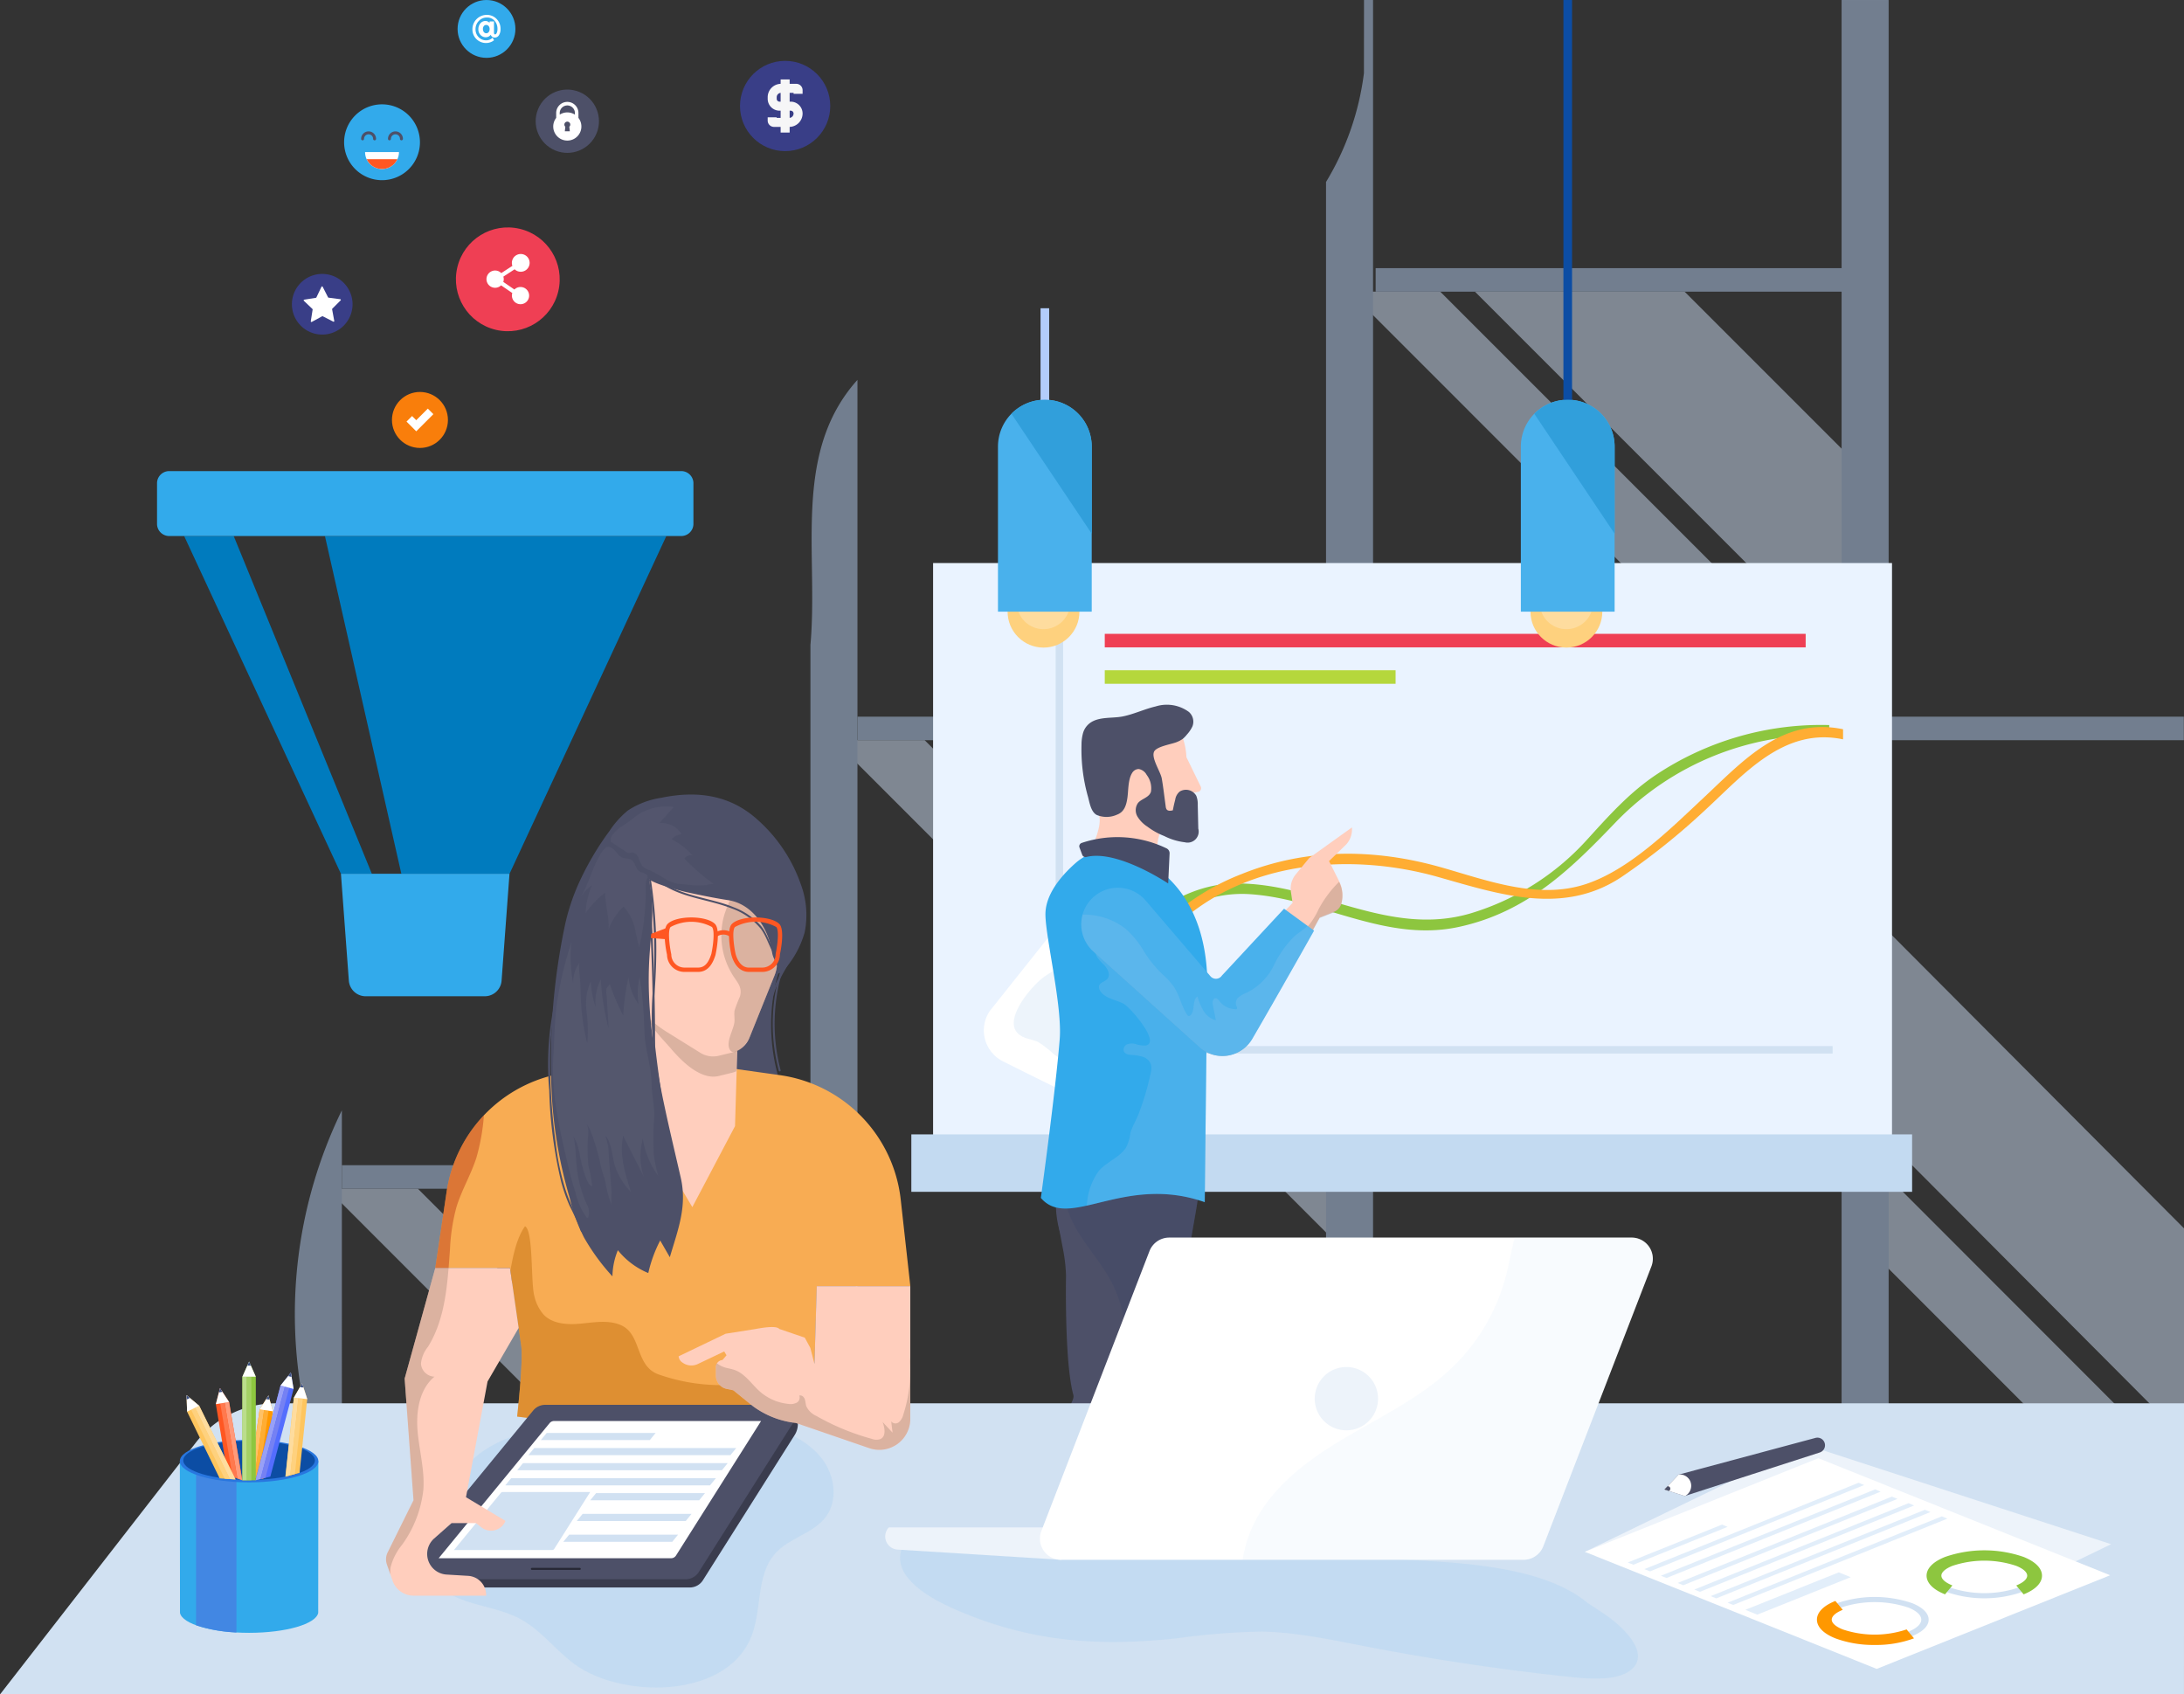 <svg xmlns="http://www.w3.org/2000/svg" width="322.945" height="250.531" viewBox="0 0 322.945 250.531">
  <rect x="0" y="0" width="322.945" height="250.531" fill="#333333" stroke="none"/>
  <g id="Group_13098" data-name="Group 13098" transform="translate(-90.797 -128.446)">
    <g id="Group_12947" data-name="Group 12947" transform="translate(-84 -84.558)">
      <g id="Group_12946" data-name="Group 12946" transform="translate(174.797 213.005)">
        <g id="Group_12854" data-name="Group 12854" transform="translate(0 0)">
          <g id="Group_12565" data-name="Group 12565">
            <g id="Group_12554" data-name="Group 12554" transform="translate(43.598)" opacity="0.5">
              <path id="Path_14676" data-name="Path 14676" d="M15466.235,10585.589v9.736l-73.624-73.644h13.411l60.213,60.212Zm-24.079-63.907h-31l55.082,55.082v-31Z" transform="translate(-15236.655 -10478.558)" fill="#cbdcf2"/>
              <path id="Path_14677" data-name="Path 14677" d="M15196.961,10819.826v9.735l-73.625-73.643h13.413l60.212,60.213Zm-24.079-63.907h-31l55.082,55.082v-31Z" transform="translate(-15043.62 -10646.475)" fill="#cbdcf2"/>
              <g id="Group_4385" data-name="Group 4385" transform="translate(232.732 134.844)">
                <path id="Path_14678" data-name="Path 14678" d="M15710.394,11020.607l-46.615-46.655v13.479l46.615,46.625Z" transform="translate(-15663.778 -10937.62)" fill="#cbdcf2"/>
                <path id="Path_14679" data-name="Path 14679" d="M15663.778,10845.631v31.016l46.615,46.772v-31.008Z" transform="translate(-15663.778 -10845.631)" fill="#cbdcf2"/>
              </g>
              <path id="Path_14680" data-name="Path 14680" d="M14932.3,11054.065v9.735l-73.625-73.643h13.412l60.213,60.212Zm-24.079-63.907h-31l55.083,55.082v-31Z" transform="translate(-14853.896 -10814.395)" fill="#cbdcf2"/>
              <rect id="Rectangle_2470" data-name="Rectangle 2470" width="3.476" height="69.287" transform="translate(6.953 175.764) rotate(-90)" fill="#b2caec"/>
              <rect id="Rectangle_2471" data-name="Rectangle 2471" width="3.476" height="69.287" transform="translate(83.192 109.444) rotate(-90)" fill="#b2caec"/>
              <rect id="Rectangle_2472" data-name="Rectangle 2472" width="3.476" height="69.287" transform="translate(83.192 242.084) rotate(-90)" fill="#b2caec"/>
              <rect id="Rectangle_2473" data-name="Rectangle 2473" width="3.476" height="69.287" transform="translate(159.817 43.124) rotate(-90)" fill="#b2caec"/>
              <rect id="Rectangle_2474" data-name="Rectangle 2474" width="3.476" height="69.287" transform="translate(159.817 175.764) rotate(-90)" fill="#b2caec"/>
              <rect id="Rectangle_2475" data-name="Rectangle 2475" width="3.476" height="44.04" transform="translate(235.278 109.444) rotate(-90)" fill="#b2caec"/>
              <rect id="Rectangle_2476" data-name="Rectangle 2476" width="3.476" height="44.04" transform="translate(235.278 242.084) rotate(-90)" fill="#b2caec"/>
              <path id="Path_14681" data-name="Path 14681" d="M14848.735,10949.231c-.067.137-.134.272-.2.409a68.808,68.808,0,0,0-5.471,42.923,88.491,88.491,0,0,0,5.67,17.621Z" transform="translate(-14841.783 -10785.055)" fill="#b2caec"/>
              <path id="Path_14682" data-name="Path 14682" d="M15115.335,10571.369c-6.223,10.353-3.193,23.5-4.276,35.587V10762h6.952v-194.245A23.347,23.347,0,0,0,15115.335,10571.369Z" transform="translate(-15034.819 -10511.585)" fill="#b2caec"/>
              <path id="Path_14683" data-name="Path 14683" d="M15385.938,10380.186a40.858,40.858,0,0,1-5.606,16.092v223.506h6.952v-250.415h-1.336Z" transform="translate(-15227.852 -10369.368)" fill="#b2caec"/>
              <rect id="Rectangle_2477" data-name="Rectangle 2477" width="6.953" height="250.415" transform="translate(228.718 0)" fill="#b2caec"/>
            </g>
            <g id="Group_12555" data-name="Group 12555" transform="translate(134.758 83.25)">
              <rect id="Rectangle_2478" data-name="Rectangle 2478" width="141.794" height="87.491" transform="translate(3.217 0)" fill="#eaf3ff"/>
              <rect id="Rectangle_2479" data-name="Rectangle 2479" width="147.983" height="8.492" transform="translate(0 84.48)" fill="#c3daf1"/>
              <g id="Group_4387" data-name="Group 4387" transform="translate(11.999 71.424)">
                <rect id="Rectangle_2480" data-name="Rectangle 2480" width="124.23" height="1.102" fill="#d1e1f2"/>
              </g>
              <rect id="Rectangle_2481" data-name="Rectangle 2481" width="103.641" height="1.999" transform="translate(28.601 10.469)" fill="#ef3f54"/>
              <rect id="Rectangle_2482" data-name="Rectangle 2482" width="43.004" height="1.999" transform="translate(28.601 15.854)" fill="#b5d73c"/>
              <g id="Group_4388" data-name="Group 4388" transform="translate(21.508 23.946)">
                <path id="Path_14684" data-name="Path 14684" d="M15240.272,10785.444c10.345-3.091,16.667-13.274,28.171-12.438,10.531.766,19.932,7.174,30.735,4.83,10.081-2.187,16.492-8.477,23.309-15.6a42.148,42.148,0,0,1,31.457-12.748v-1.5a44.09,44.09,0,0,0-25.791,7.478c-3.982,2.717-6.99,6.147-10.212,9.681a37.911,37.911,0,0,1-17.033,10.688c-12.175,3.578-22.627-4.475-34.605-4.423-10.824.046-16.569,9.644-26.428,12.588,0,0-.529,1.722.4,1.445Z" transform="translate(-15239.725 -10747.979)" fill="#8dc63f"/>
              </g>
              <g id="Group_4389" data-name="Group 4389" transform="translate(21.61 24.245)">
                <path id="Path_14685" data-name="Path 14685" d="M15240.084,10789.985c8.664,1.991,12.3-6.683,17.637-11.65,10.279-9.576,25.787-10.775,38.7-7.11,9.082,2.577,18.425,5.688,27,.03a101.516,101.516,0,0,0,12.347-9.859c5.736-5.25,11.632-12.395,20.48-10.537v-1.493c-8.952-1.879-14.733,4.615-20.708,10.211-4.893,4.58-10.944,10.618-17.421,12.712-7.066,2.284-14.521-.584-21.3-2.508-9.813-2.784-19.909-2.871-29.473.982a35.184,35.184,0,0,0-10.009,5.924c-5,4.344-8.761,13.716-16.86,11.854l-.4,1.444Z" transform="translate(-15240.084 -10749.034)" fill="#ffad33"/>
              </g>
              <g id="Group_4390" data-name="Group 4390" transform="translate(21.344 8.47)">
                <rect id="Rectangle_2483" data-name="Rectangle 2483" width="1.102" height="69.847" fill="#d1e1f2"/>
              </g>
            </g>
            <g id="Group_12556" data-name="Group 12556" transform="translate(145.482 104.233)">
              <path id="Path_14686" data-name="Path 14686" d="M15220.978,10865.174s-9.3-4.5-16.543-8.139a5.122,5.122,0,0,1-1.921-7.437l13.376-16.808a5.415,5.415,0,0,1,7.541-.918h0a5.415,5.415,0,0,1,.461,8.181l-10.582,10.24a1.066,1.066,0,0,0,.2,1.686l10.427,8.564Z" transform="translate(-15201.635 -10804.352)" fill="#fff"/>
              <path id="Path_14687" data-name="Path 14687" d="M15229.471,10848.676c-.394.421-.775.852-1.181,1.229-1.9,1.772-4.524,2.545-6.625,4.076-1.832,1.337-6.843,7.115-2.993,8.845.707.317,1.5.407,2.2.744a14.355,14.355,0,0,1,2.274,1.771c1.056.8,2.353,1.271,3.326,2.174a22.491,22.491,0,0,1,1.68,2.024,8.493,8.493,0,0,0,5.48,2.729l1.5-2.352-10.427-8.565a1.066,1.066,0,0,1-.2-1.685l10.583-10.241a5.4,5.4,0,0,0,1.364-5.6,24.254,24.254,0,0,0-2.556,1.994,4.109,4.109,0,0,1-2,1.081A6,6,0,0,0,15229.471,10848.676Z" transform="translate(-15212.832 -10813.723)" fill="#a5cbef" opacity="0.2"/>
              <path id="Path_14688" data-name="Path 14688" d="M15223.649,11185.066s-2.006,3.108,1.243,6.911l-1.14,5.095-9.6-2.147s3.288-6.618,3.366-11.23Z" transform="translate(-15210.608 -11057.368)" fill="#ff9800"/>
              <path id="Path_14689" data-name="Path 14689" d="M15222.216,11205.587s2,4.479,4.623,5.871c0,0,1.034.572,2.3,1.2.889.441,1.891.052,2.731.369a1.547,1.547,0,0,1,.968,1.784l-.121.546-4.094-.058-17.388-3.889,2.323-7.118.766.234S15219.722,11213.457,15222.216,11205.587Z" transform="translate(-15208.519 -11072.137)" fill="#4d5068"/>
              <path id="Path_14690" data-name="Path 14690" d="M15229.569,11232.233l-2.79.234-17.4-3.892a1.406,1.406,0,0,1-1.066-1.68h0a.679.679,0,0,1,.834-.509l18.373,4.793,2.073-.137c.43-.091.771.009,1.09-.243l.3-.123-.17.766A1.044,1.044,0,0,1,15229.569,11232.233Z" transform="translate(-15206.399 -11087.957)" fill="#fff"/>
              <path id="Path_14691" data-name="Path 14691" d="M15245.856,10979.979l-5.825,33.468-9.207,24.565-6.7-1.5a106.494,106.494,0,0,0,3.625-14.885c1.239-7.368,3.537-9.213,3.242-10.271-1.335-4.8-1.087-17.629-1.087-17.629a23.871,23.871,0,0,0-.4-3.679l-.621-3.27-1.417-9.594Z" transform="translate(-15217.755 -10909.329)" fill="#4d5068"/>
              <path id="Path_14692" data-name="Path 14692" d="M15255.5,11195.073s-1.281,3.471,2.721,6.474v5.221h-9.838s1.979-7.463.93-11.694Z" transform="translate(-15235.144 -11065.524)" fill="#ff9800"/>
              <path id="Path_14693" data-name="Path 14693" d="M15256.3,11214.4s2.933,3.934,5.793,4.72a49.988,49.988,0,0,0,5.444,1.274,1.548,1.548,0,0,1,1.334,1.529v.559h-22.014l.714-7.454.8.063S15255.588,11222.625,15256.3,11214.4Z" transform="translate(-15234.056 -11079.38)" fill="#4d5068"/>
              <path id="Path_14694" data-name="Path 14694" d="M15265.926,11242.087h-20.688a1.408,1.408,0,0,1-1.407-1.407h0a.68.68,0,0,1,.7-.679l21.138.743a1.121,1.121,0,0,0,1.029-.3l.268-.187v.785A1.044,1.044,0,0,1,15265.926,11242.087Z" transform="translate(-15231.883 -11097.732)" fill="#fff"/>
              <path id="Path_14695" data-name="Path 14695" d="M15240.564,10977.188a14.425,14.425,0,0,0,.765,13.384,15.217,15.217,0,0,1,1.984,6.513c.419,5.2.175,10.789,1.4,18.584a39.177,39.177,0,0,0-1.076,8.821c.313,5.8-.212,8.773-1.37,16.356h7.152l5.449-25.521a7.327,7.327,0,0,0,.214-1.048c.366-2.82,3.077-19.779,4.712-29.078.644-3.665.515-3.252.368-4.863Z" transform="translate(-15228.617 -10909.329)" fill="#4d5068"/>
              <path id="Path_14696" data-name="Path 14696" d="M15258.112,11014.6c.366-2.82,3.077-19.779,4.712-29.078.644-3.664.515-3.251.369-4.863l-18.811-3.021a7.364,7.364,0,0,0-.464,1.014c-1.045,2.913.014,6.184,1.612,8.835s3.73,4.974,5.122,7.739c2.317,4.605,2.375,9.978,2.383,15.134.01,5.66.011,11.391-1.365,16.881a49.332,49.332,0,0,0-1.777,7.57,19.055,19.055,0,0,0,.642,6.358h1.915l5.448-25.521A7.249,7.249,0,0,0,15258.112,11014.6Z" transform="translate(-15231.647 -10909.648)" fill="#2d3d64" opacity="0.2"/>
              <path id="Path_14697" data-name="Path 14697" d="M15270.542,10788.946s-3.65,2.406-2.183,8.739c.6,2.574-9.814-3.912-9.814-3.912s1.427-2.93.906-4.454l7.826-2.239Z" transform="translate(-15242.432 -10773.047)" fill="#ffcebd"/>
              <path id="Path_14698" data-name="Path 14698" d="M15265.716,10741.894s2.117.549,2.519,1.442l.633,1.406a9.8,9.8,0,0,1,.853,3.605v.023l2.1,4.309a.563.563,0,0,1-.343.82l-.989.166.309,4.4a1.811,1.811,0,0,1-2.776,1.7l-3.95-1.984-7.282-.855s.2-3.736-1.407-5.126C15255.38,10751.8,15251.231,10741.681,15265.716,10741.894Z" transform="translate(-15239.769 -10740.651)" fill="#ffcebd"/>
              <path id="Path_14699" data-name="Path 14699" d="M15252.828,10741.659a2.88,2.88,0,0,1,.432-.877c1.246-1.683,3.622-1.212,5.4-1.562,1.681-.329,3.247-1.1,4.916-1.488a5.512,5.512,0,0,1,4.88.8,1.9,1.9,0,0,1,.542,2.159,4.793,4.793,0,0,1-.818,1.208,4,4,0,0,1-.614.632,3.942,3.942,0,0,1-.829.452c-.745.334-3.05.647-3.411,1.447-.433.962.969,2.959,1.143,3.963.237,1.372.39,2.767.584,4.145a.871.871,0,0,0,.144.434c.2.251.593.2.906.123q.151-.8.358-1.594a1.893,1.893,0,0,1,.663-1.181,1.749,1.749,0,0,1,2.449.636,3.3,3.3,0,0,1,.214,1.321l.079,3.518a1.637,1.637,0,0,1-1.993,2.025,9.063,9.063,0,0,1-3.05-.928,10.312,10.312,0,0,1-2.475-1.38,4.626,4.626,0,0,1-1.479-1.5,1.853,1.853,0,0,1,.087-2.006c.534-.64,1.623-.783,1.91-1.649a3.239,3.239,0,0,0-.631-2.5,1.657,1.657,0,0,0-1.165-.868,1.147,1.147,0,0,0-.969.558c-.632.977-.557,2.566-.712,3.678s-.466,2.117-1.541,2.512a3.743,3.743,0,0,1-3.035.027c-.845-.5-1.02-1.823-1.271-2.726a25.654,25.654,0,0,1-.943-7.641A6.526,6.526,0,0,1,15252.828,10741.659Z" transform="translate(-15238.16 -10737.515)" fill="#4d5068"/>
              <path id="Path_14700" data-name="Path 14700" d="M15255.638,10865.291l.366-33.279h0c-.45-11.814-6.848-16.451-11.434-18.26a7.8,7.8,0,0,0-8.036,1.4c-2.15,1.9-4.515,4.687-4.453,7.7.071,3.577,2.5,13.459,2.11,18.341-.611,7.682-2.789,23.47-2.789,23.47C15235.562,10869.551,15243.656,10861.09,15255.638,10865.291Z" transform="translate(-15222.975 -10791.772)" fill="#32aaeb"/>
              <path id="Path_14701" data-name="Path 14701" d="M15257.158,10895.4a9.269,9.269,0,0,0-1.779,4.826c-.02.115-.037.233-.055.351,4.392-.968,10.214-3.057,17.462-.516q.034-3.107.068-6.213.069-6.19.136-12.381.035-3.117.068-6.237c.021-1.911.274-4.054-.32-5.9a6.417,6.417,0,0,0-.95-1.779,13.181,13.181,0,0,0-2.717-2.177,9.224,9.224,0,0,0-3.8-1.956,54.068,54.068,0,0,0-5.732-1.58,3.985,3.985,0,0,0-1.7-.07,1.508,1.508,0,0,0-1.177,1.109c-.138.8.584,1.463,1.164,2.038s1.085,1.528.55,2.146c-.359.412-1.088.5-1.224,1.035a.924.924,0,0,0,.145.679c.681,1.161,2.253,1.323,3.452,1.933,1.014.515,5.7,5.94,3.214,6.2a4.04,4.04,0,0,1-1.334-.2,2.036,2.036,0,0,0-1.331.023.843.843,0,0,0-.448,1.115,1.2,1.2,0,0,0,.944.432,8.552,8.552,0,0,1,1.753.267,1.906,1.906,0,0,1,1.278,1.137,2.628,2.628,0,0,1-.041,1.335,39.633,39.633,0,0,1-1.777,5.992c-.362.939-.957,1.891-1.223,2.855a6.207,6.207,0,0,1-.633,2.119C15260.184,10893.462,15258.327,10894.087,15257.158,10895.4Z" transform="translate(-15240.122 -10826.546)" fill="#a5cbef" opacity="0.2"/>
              <path id="Path_14702" data-name="Path 14702" d="M15263.928,10812.885l9.291,10.856a1.032,1.032,0,0,0,1.643-.095l10.449-11.017-.245-1.629a3.3,3.3,0,0,1,.712-2.58l2-2.431,6.318-4.519v.331a3.226,3.226,0,0,1-.979,2.313l-2.412,2.338,1.509,3.017a4.522,4.522,0,0,1,.284,3.326h0a1.791,1.791,0,0,1-1.062,1.15l-2.118.829s-6.142,11.166-10.1,17.961a4.97,4.97,0,0,1-7.316,1.419l-15.484-13.953a5.252,5.252,0,0,1-.441-7.356h0A5.253,5.253,0,0,1,15263.928,10812.885Z" transform="translate(-15239.662 -10783.364)" fill="#ffcebd"/>
              <path id="Path_14703" data-name="Path 14703" d="M15251.8,10807.41a16.706,16.706,0,0,1,12.563.8.8.8,0,0,1,.447.757l-.208,4.435s-7.541-5.084-12.11-3.915a.515.515,0,0,1-.6-.325l-.4-1.071A.521.521,0,0,1,15251.8,10807.41Z" transform="translate(-15237.347 -10787.003)" fill="#474c67"/>
              <path id="Path_14704" data-name="Path 14704" d="M15291.431,10834.391a1.79,1.79,0,0,0,1.061-1.149,4.511,4.511,0,0,0-.283-3.326l-.02-.039a16.792,16.792,0,0,0-3.015,4.026,11.176,11.176,0,0,1-1.45,2.379,21.578,21.578,0,0,1-2.1,1.7c-2.447,2.071-3.2,5.6-5.488,7.838-1.89,1.847-4.847,2.889-5.589,5.426-3.5-2.4-7.073-4.868-9.52-8.331-1.433-2.027-2.479-4.392-4.389-5.978a9.654,9.654,0,0,0-5.6-2.077,5.25,5.25,0,0,0,1.381,5.791l15.485,13.952a4.969,4.969,0,0,0,7.316-1.418c3.955-6.8,10.1-17.961,10.1-17.961Z" transform="translate(-15239.662 -10803.726)" fill="#a58877" opacity="0.4"/>
              <path id="Path_14705" data-name="Path 14705" d="M15286.917,10839.315s-5.06,9.012-9.137,16.014a5.12,5.12,0,0,1-7.54,1.462l-15.958-14.378a5.414,5.414,0,0,1-.455-7.582h0a5.414,5.414,0,0,1,8.193.04l9.574,11.188a1.067,1.067,0,0,0,1.7-.1l9.187-9.883Z" transform="translate(-15238.092 -10805.948)" fill="#49b1ec"/>
              <path id="Path_14706" data-name="Path 14706" d="M15285.97,10848.7c-.581.559-1.283.981-1.9,1.5a15.424,15.424,0,0,0-3.171,4.529,8.755,8.755,0,0,1-3.948,3.864,4.577,4.577,0,0,0-1.147.639,1.139,1.139,0,0,0-.4,1.174c.075.211.227.468.066.623a3.142,3.142,0,0,1-2.531-1.2c-.152-.2-.322-.433-.569-.431-.42,0-.482.607-.4,1.02q.223,1.118.448,2.234a2.971,2.971,0,0,1-1.82-1.364,8.827,8.827,0,0,1-.9-2.147c-.839.563-.3,2.05-1.019,2.764a.353.353,0,0,1-.312.126.407.407,0,0,1-.219-.2c-.834-1.28-1.107-2.864-1.955-4.135a10.8,10.8,0,0,0-1.563-1.73,16.772,16.772,0,0,1-2.817-3.44,13.818,13.818,0,0,0-2.727-3.376,10.056,10.056,0,0,0-6.38-2.113,5.411,5.411,0,0,0,1.592,5.452l15.958,14.379a5.123,5.123,0,0,0,7.541-1.462c4.076-7,9.136-16.015,9.136-16.015Z" transform="translate(-15238.106 -10816.036)" fill="#a5cbef" opacity="0.2"/>
            </g>
            <path id="Path_44519" data-name="Path 44519" d="M15010.74,11145.271H14687.8l28.96-37.238a15.018,15.018,0,0,1,11.852-5.8h282.133Z" transform="translate(-14687.796 -10894.739)" fill="#d1e1f2"/>
            <path id="Path_44520" data-name="Path 44520" d="M14916.811,11117.708c11.727-8.546,29.337,2.179,42.437-4.064l.346.165c2.909.958,5.8,2.374,7.666,4.806s2.4,6.073.589,8.541c-1.832,2.491-5.375,3.117-7.461,5.4-3.032,3.32-1.909,8.679-3.767,12.774-4.028,8.883-19.192,8.637-25.972,3.646-2.769-2.038-4.881-4.942-7.889-6.607-2.51-1.389-5.431-1.794-8.15-2.714s-5.473-2.627-6.3-5.375C14906.771,11129.177,14912.907,11120.554,14916.811,11117.708Z" transform="translate(-14845.702 -10902.916)" fill="#b7d5f2" opacity="0.51"/>
            <g id="Group_12558" data-name="Group 12558" transform="translate(57.083 117.479)">
              <path id="Path_14736" data-name="Path 14736" d="M15066.639,10861.211c.509-2.476,1.45-5.02,3.44-6.578l-2.238-2.085c-2.416-1.45-5.718-.309-7.566,1.819s-2.585,4.977-3.221,7.723a18.17,18.17,0,0,0-.624,4.317,13.52,13.52,0,0,0,1.355,5.31c2.357,5.206,7.046,9.693,12.727,10.318A28.422,28.422,0,0,1,15066.639,10861.211Z" transform="translate(-15009.142 -10832.759)" fill="#4d5068"/>
              <path id="Path_14737" data-name="Path 14737" d="M14970.938,10979.526c-14.336-1.72-29.375.717-43.7-1.206.218-2.06.892-8.456.593-10.52l-1.655-11.445h-11.045l1.673-11.258a20.913,20.913,0,0,1,18.156-17.687l6.229-.76,17.159.107,7.705,1.076a20.914,20.914,0,0,1,17.9,18.4l1.422,12.8h-13.833Z" transform="translate(-14907.848 -10886.347)" fill="#f8ac53"/>
              <path id="Path_14738" data-name="Path 14738" d="M15024.4,10898.741l.478,17.489,6.592,11.114,6.314-11.975.329-11.147-7.165-4.443Z" transform="translate(-14986.18 -10866.339)" fill="#ffcebd"/>
              <path id="Path_14739" data-name="Path 14739" d="M15037.929,10899.087l-.133,4.5a3.5,3.5,0,0,1-.545.2s-1.98.483-2.042.5c-2.693.655-5.508-2.2-7.087-4.049-1.5-1.754-4.11-4.135-3.974-6.616a65.638,65.638,0,0,1,6.615,1.018Z" transform="translate(-14985.997 -10862.671)" fill="#a58877" opacity="0.4"/>
              <path id="Path_14740" data-name="Path 14740" d="M15016.338,10813.4l11.867,6.147,1.833,9.286a5.427,5.427,0,0,1-.289,3.075l-3.718,9.238a3.576,3.576,0,0,1-2.473,2.142l-2.044.5a3.572,3.572,0,0,1-2.734-.437l-4.978-3.095a16.236,16.236,0,0,1-6.343-7.368l-2.417-5.615v-9.437Z" transform="translate(-14972.304 -10805.163)" fill="#ffcebd"/>
              <path id="Path_14741" data-name="Path 14741" d="M15070.817,10832.111c-1.194-.62-2.652-1.877-3.9-.711a4.907,4.907,0,0,0-1.025,1.675,22.4,22.4,0,0,0-.943,2.39,10.974,10.974,0,0,0,1.073,8.691c.649,1.188,1.651,1.907,1.232,3.416a21.234,21.234,0,0,0-.8,2.083c-.092.552.028,1.118-.019,1.677-.095,1.128-1.351,3.036-.666,4.137.743,1.19,2.56-.964,2.879-1.758l3.716-9.239a5.41,5.41,0,0,0,.29-3.075Z" transform="translate(-15014.916 -10817.722)" fill="#a58877" opacity="0.4"/>
              <path id="Path_14742" data-name="Path 14742" d="M14979.666,10797.188a42.536,42.536,0,0,1,4.43-7.489,13.634,13.634,0,0,1,2.711-3.029,12.145,12.145,0,0,1,4.871-1.876c5.313-1.108,10.228-.494,14.359,3.261a22.789,22.789,0,0,1,6.346,9.479,12.969,12.969,0,0,1,.58,7.15,14.2,14.2,0,0,1-2.914,5.4c-.319.367-.749.751-1.226.653.432-1.436-.461-1.723-.684-3.139-.561-3.559-2.841-7.119-6.492-7.683-2.095-.323-4.169-.75-6.23-1.2-.812-.177-5.389-1.354-5.617-2.111,1.139,3.763.456,7.794.21,11.717-.456,7.3.656,14.584,2.156,21.711.767,3.643,1.639,7.262,2.471,10.891.98,4.277-.405,7.708-1.611,11.787q-.713-1.236-1.425-2.474a20,20,0,0,0-1.76,4.815,11.277,11.277,0,0,1-4.5-3.376,10.616,10.616,0,0,0-.8,3.869,31.661,31.661,0,0,1-4.192-5.73,25.82,25.82,0,0,1-2.118-5.835,67.26,67.26,0,0,1-2.606-14.323,97.166,97.166,0,0,1,1.773-25.463A31.16,31.16,0,0,1,14979.666,10797.188Z" transform="translate(-14951.063 -10784.298)" fill="#4d5068"/>
              <path id="Path_14743" data-name="Path 14743" d="M14996.764,11038.828c-13.575-1.646-27.853.889-41.419-.933.217-2.06.892-8.455.593-10.519l-1.6-11.06c.408-2.167.886-4.733,2.167-6.561,1.261.646.836,8.4,1.381,10.325a6.39,6.39,0,0,0,1.343,2.717c1.354,1.43,3.575,1.546,5.535,1.359s4.021-.567,5.841.187c3.273,1.354,2.078,6.224,5.836,7.386a27.8,27.8,0,0,0,11.843,1.38,20.226,20.226,0,0,1,4.895-.36,4.494,4.494,0,0,1,3.828,2.669,4.41,4.41,0,0,1,.114,2.075A7.035,7.035,0,0,1,14996.764,11038.828Z" transform="translate(-14935.956 -10945.922)" fill="#c47212" opacity="0.5"/>
              <g id="Group_4399" data-name="Group 4399" transform="translate(2.625 90.236)">
                <path id="Path_14744" data-name="Path 14744" d="M14899.99,11133.089h40.982a2.3,2.3,0,0,0,1.945-1.072l13.562-21.465a3.049,3.049,0,0,0,.474-1.633v-1.626l-36.745,0a2.3,2.3,0,0,0-1.78.842l-19.745,22.517v1.127A1.308,1.308,0,0,0,14899.99,11133.089Z" transform="translate(-14898.683 -11106.079)" fill="#3a3c4e"/>
                <path id="Path_14745" data-name="Path 14745" d="M14899.9,11128.8h40.46a2.307,2.307,0,0,0,1.948-1.071l14.452-22.853a1.217,1.217,0,0,0-1.028-1.867H14919.6a2.3,2.3,0,0,0-1.78.842l-18.857,22.96A1.218,1.218,0,0,0,14899.9,11128.8Z" transform="translate(-14898.685 -11103.007)" fill="#4d5068"/>
                <path id="Path_14746" data-name="Path 14746" d="M14916.889,11131.772h34.374a.856.856,0,0,0,.723-.4l12.579-19.889h-30.611a.859.859,0,0,0-.661.313Z" transform="translate(-14911.734 -11109.086)" fill="#fff"/>
                <path id="Path_14747" data-name="Path 14747" d="M14951.7,11142.393h30.275l.861-1.056h-30.27Z" transform="translate(-14936.69 -11130.484)" fill="#d1e1f2"/>
                <path id="Path_14748" data-name="Path 14748" d="M14957.893,11134.512h30.276l.86-1.056h-30.269Z" transform="translate(-14941.129 -11124.835)" fill="#d1e1f2"/>
                <path id="Path_14749" data-name="Path 14749" d="M14963.748,11126.631h29.877l.86-1.055h-29.87Z" transform="translate(-14945.326 -11119.186)" fill="#d1e1f2"/>
                <path id="Path_14750" data-name="Path 14750" d="M14970.278,11118.75h16.113l.861-1.057h-16.107Z" transform="translate(-14950.008 -11113.535)" fill="#d1e1f2"/>
                <path id="Path_14751" data-name="Path 14751" d="M14996.057,11150.174h16.113l.86-1.058h-16.106Z" transform="translate(-14968.487 -11136.061)" fill="#d1e1f2"/>
                <path id="Path_14752" data-name="Path 14752" d="M14989.02,11161.024h16.114l.861-1.057h-16.107Z" transform="translate(-14963.443 -11143.84)" fill="#d1e1f2"/>
                <path id="Path_14753" data-name="Path 14753" d="M14981.982,11171.874h16.114l.86-1.056h-16.107Z" transform="translate(-14958.397 -11151.619)" fill="#d1e1f2"/>
                <path id="Path_14754" data-name="Path 14754" d="M14924.875,11157.129h14.531a.358.358,0,0,0,.3-.169l5.317-8.406h-12.939a.359.359,0,0,0-.279.132Z" transform="translate(-14917.459 -11135.658)" fill="#d1e1f2"/>
                <g id="Group_4398" data-name="Group 4398" transform="translate(18.776 24.107)">
                  <path id="Path_14755" data-name="Path 14755" d="M14965.15,11188.454h7.076a.151.151,0,1,0,0-.3h-7.076a.151.151,0,0,0,0,.3Z" transform="translate(-14964.999 -11188.151)" fill="#272834"/>
                </g>
              </g>
              <path id="Path_14756" data-name="Path 14756" d="M14909.02,11040.425l-1.281-8.861h-11.045l-4.531,16.35,1.311,17.989-3.821,7.711a2.3,2.3,0,0,0-.113,1.775l.831,2.406a3.292,3.292,0,0,0,3.11,2.216h10.726a2.826,2.826,0,0,0-2.653-2.929l-3.191-.192a3.052,3.052,0,0,1-2.869-3.046h0a3.053,3.053,0,0,1,1.033-2.288l2.58-2.276h3.613l.768.614a2.313,2.313,0,0,0,3.588-.934h0l-5.844-3.506,3.188-17.107Z" transform="translate(-14889.411 -10961.555)" fill="#ffcebd"/>
              <path id="Path_14757" data-name="Path 14757" d="M15076.488,11041.033v19.631a4.58,4.58,0,0,1-6.068,4.332l-10.865-3.735a13.046,13.046,0,0,1-6.405-2.53l-2.837-2.3-.967-.2a2.019,2.019,0,0,1-1.606-1.977v-1.241a1.06,1.06,0,0,1,.975-1.057l.6-.7-.342-.566-3.951,1.881a2.229,2.229,0,0,1-2.23-.242,1.2,1.2,0,0,1-.556-.922l6.948-3.338,4.369-.688c.721-.128,3.11-.594,3.563-.018l3.769,1.286.824,1.521.61,2.367.335-11.5Z" transform="translate(-14998.967 -10968.344)" fill="#ffcebd"/>
              <g id="Group_4400" data-name="Group 4400" transform="translate(40.693 12.941)">
                <path id="Path_14758" data-name="Path 14758" d="M15033.2,10830.274c3.087,2.1,6.912,2.283,10.311,3.616a9.713,9.713,0,0,1,4.369,3.051c1.029,1.389,1.326,3.175,2.463,4.5.118.138.318-.062.2-.2-1.2-1.389-1.48-3.3-2.643-4.727a9.977,9.977,0,0,0-3.963-2.75c-3.466-1.446-7.424-1.575-10.594-3.729-.15-.1-.292.143-.143.244Z" transform="translate(-15033.14 -10830.006)" fill="#4d5068"/>
              </g>
              <g id="Group_4401" data-name="Group 4401" transform="translate(38.891 12.479)">
                <path id="Path_14759" data-name="Path 14759" d="M15026.773,10828.552a74,74,0,0,1,.589,15.926,47.511,47.511,0,0,0-.054,7.881c.254,2.551.674,5.088,1.034,7.625q.639,4.487,1.276,8.973c.025.18.3.1.272-.075-.756-5.318-1.646-10.638-2.242-15.977a44.4,44.4,0,0,1-.042-7.869c.172-2.617.287-5.229.217-7.853a71.45,71.45,0,0,0-.777-8.707c-.027-.18-.3-.1-.273.076Z" transform="translate(-15026.771 -10828.373)" fill="#4d5068"/>
              </g>
              <g id="Group_4402" data-name="Group 4402" transform="translate(38.648 12.274)">
                <path id="Path_14760" data-name="Path 14760" d="M15025.913,10827.787q.5,7.305.709,14.626c.135,4.757.046,9.517.172,14.272a23.1,23.1,0,0,0,1.159,7.271c.061.171.334.1.272-.074-1.556-4.318-1.147-9.078-1.181-13.587q-.051-7.208-.386-14.412-.186-4.05-.462-8.1c-.013-.182-.3-.183-.284,0Z" transform="translate(-15025.913 -10827.65)" fill="#4d5068"/>
              </g>
              <g id="Group_4403" data-name="Group 4403" transform="translate(23.994 29.363)">
                <path id="Path_14761" data-name="Path 14761" d="M14975.409,10888.105a42.3,42.3,0,0,0-1.116,14.255,65.549,65.549,0,0,0,1.787,13.627,25.431,25.431,0,0,0,1.218,3.451,35.779,35.779,0,0,1,1.678,3.772c.055.174.327.1.273-.074a20.451,20.451,0,0,0-1.283-2.931,23.837,23.837,0,0,1-1.3-3.231,37.431,37.431,0,0,1-1.412-6.788,87.283,87.283,0,0,1-.788-13.962,33.5,33.5,0,0,1,1.211-8.045.141.141,0,0,0-.271-.074Z" transform="translate(-14974.157 -10888.005)" fill="#4d5068"/>
              </g>
              <g id="Group_4404" data-name="Group 4404" transform="translate(57.178 23.776)">
                <path id="Path_14762" data-name="Path 14762" d="M15093.27,10868.367a27.305,27.305,0,0,0-1.012,16.97.141.141,0,0,0,.272-.075,27.038,27.038,0,0,1,1.013-16.819c.067-.17-.207-.244-.273-.075Z" transform="translate(-15091.361 -10868.271)" fill="#4d5068"/>
              </g>
              <g id="Group_4405" data-name="Group 4405" transform="translate(56.812 15.565)">
                <path id="Path_14763" data-name="Path 14763" d="M15094.341,10839.487c1.255,2.587.175,5.531-1.121,7.876-1.209,2.188-2.677,4.291-3.147,6.792-.033.178.238.255.272.075.528-2.806,2.322-5.061,3.564-7.565,1.114-2.249,1.826-4.945.675-7.321-.079-.163-.323-.02-.243.144Z" transform="translate(-15090.069 -10839.271)" fill="#4d5068"/>
              </g>
              <g id="Group_4406" data-name="Group 4406" transform="translate(41.208 18.175)">
                <path id="Path_14764" data-name="Path 14764" d="M15035.3,10854.016c-.133-.616-.75-3.729.086-4.566,1.276-1.276,5.726-1.275,7,0,.837.837.218,3.95.077,4.595-.337,1.072-.973,2.5-2.579,2.5h-2A2.571,2.571,0,0,1,15035.3,10854.016Zm.536-4.116c-.436.437-.212,2.592.094,4.049a1.958,1.958,0,0,0,1.957,1.956h2c.929,0,1.519-.613,1.966-2.023.3-1.39.522-3.544.085-3.981a6.446,6.446,0,0,0-6.1,0Z" transform="translate(-15034.958 -10848.492)" fill="#ff5722"/>
              </g>
              <g id="Group_4407" data-name="Group 4407" transform="translate(48.538 20.052)">
                <path id="Path_14765" data-name="Path 14765" d="M15063.168,10856.091l.358-.527a2.238,2.238,0,0,0-2.678.023l.418.479A1.646,1.646,0,0,1,15063.168,10856.091Z" transform="translate(-15060.849 -10855.122)" fill="#ff5722"/>
              </g>
              <g id="Group_4408" data-name="Group 4408" transform="translate(39.143 19.732)">
                <path id="Path_14766" data-name="Path 14766" d="M15029.895,10855.647l.1-1.657-2.255.856-.072.631Z" transform="translate(-15027.663 -10853.99)" fill="#ff5722"/>
              </g>
              <g id="Group_4409" data-name="Group 4409" transform="translate(50.716 18.176)">
                <path id="Path_14767" data-name="Path 14767" d="M15068.881,10854.017c-.133-.617-.751-3.729.086-4.566,1.275-1.275,5.725-1.275,7,0,.836.837.218,3.949.093,4.5a2.6,2.6,0,0,1-2.594,2.594h-2C15070.26,10856.543,15069.317,10855.627,15068.881,10854.017Zm.537-4.115c-.436.436-.212,2.591.082,3.964.166.613.691,2.04,1.967,2.04h2a1.984,1.984,0,0,0,1.963-2.023c.3-1.39.523-3.544.088-3.98a6.424,6.424,0,0,0-6.1,0Z" transform="translate(-15068.536 -10848.494)" fill="#ff5722"/>
              </g>
              <path id="Path_14768" data-name="Path 14768" d="M14989.925,10870.887a44.886,44.886,0,0,0-.535-4.466,10.507,10.507,0,0,0-.148,4,8.043,8.043,0,0,1-1.486-3.96,33.054,33.054,0,0,0-.777,5.665,34.543,34.543,0,0,1-1.988-4.655,6.384,6.384,0,0,0-.487.621,3.812,3.812,0,0,0,.037,1.226l.275,4.71a37.636,37.636,0,0,1-1.16-7.265,7.415,7.415,0,0,0-.756,4.095,12.994,12.994,0,0,1-.708-3.8,7.8,7.8,0,0,0-.62,4.563,23.168,23.168,0,0,1,.089,4.6,29.409,29.409,0,0,1-.8-4.561c-.208-1.722-.151-3.371-.282-5.1-.035-.463-.3-1.953-.009-2.327a4.7,4.7,0,0,0-.986,3.151,20.009,20.009,0,0,1-.25-6.189,54.331,54.331,0,0,0-2.079,8.539c-.444,2.791-.424,5.534-.609,8.319-.355,5.326.819,10.376,2.011,15.542.357,1.547.735,3.091,1.235,4.6a10.037,10.037,0,0,0,1.634,3.72.221.221,0,0,0,.147.1c.081,0,.137-.082.167-.158a2.391,2.391,0,0,0-.259-1.863,17.831,17.831,0,0,1-1.484-5.476c-.2-1.95-.09-4-.9-5.829a8.51,8.51,0,0,0,.873,2.165,14.218,14.218,0,0,1,.58,2.386c.157.73.927,4.123,1.724,4.084a18.922,18.922,0,0,0-.548-3.059,24.922,24.922,0,0,1-.051-4.336,3.2,3.2,0,0,0-.249-1.9c-.123-.2-.3-.39-.276-.618-.028.306.624,1.162.762,1.477.244.558.452,1.131.641,1.709a27.655,27.655,0,0,1,.953,3.493c.176.945.534,1.789.756,2.728a13.206,13.206,0,0,0,.925,3.31,7.121,7.121,0,0,1-.034-1.832c-.042-.642-.095-1.283-.143-1.925q-.151-2.02-.3-4.041a6.192,6.192,0,0,0-.487-2.37.45.45,0,0,1,.268.241c.769,1.283.733,2.829,1.182,4.219a9.886,9.886,0,0,0,2.354,3.781c-.871-2.7-1.753-5.541-1.162-8.311q1.525,3.025,3.052,6.05a9.539,9.539,0,0,1-.147-5.591,12.8,12.8,0,0,0,2.276,5.472,23.735,23.735,0,0,1-.65-3.166,40.907,40.907,0,0,1,.065-5.546c.041-1.7-.372-3.312-.393-4.969-.034-2.561-.96-4.977-1.05-7.5C14990.072,10873.388,14990.018,10872.136,14989.925,10870.887Z" transform="translate(-14951.902 -10839.428)" fill="#717386" opacity="0.2"/>
              <path id="Path_14769" data-name="Path 14769" d="M15000.6,10816.024c0-.492-.729-.514-1.154-.761-.658-.38-.652-1.458-1.335-1.79a7.232,7.232,0,0,0-1.1-.2c-.5-.153-.82-.636-1.168-1.032s-.878-.759-1.368-.565l-.5.521c-1.519,2.189-1.987,4.831-3.39,7.087a5.969,5.969,0,0,1,1.771-1.964,12.5,12.5,0,0,0-.928,4.136,13.365,13.365,0,0,1,2.9-3.049c0,1.84.647,3.653.5,5.488a8.668,8.668,0,0,1,2.226-3.431,7.372,7.372,0,0,1,1.813,3.926q.252,1.058.5,2.112a37.474,37.474,0,0,0,.98-8.473,4.391,4.391,0,0,1,.142-1.637A1.036,1.036,0,0,0,15000.6,10816.024Z" transform="translate(-14961.933 -10803.889)" fill="#717386" opacity="0.15"/>
              <path id="Path_14770" data-name="Path 14770" d="M15014.786,10801.2a5.163,5.163,0,0,0,2.111.761c.8.069,1.633.187,2.449.213a12.361,12.361,0,0,0,1.473-.038c.193-.016,1.063-.254,1.193-.16a29.119,29.119,0,0,1-4.347-3.78,1.21,1.21,0,0,1,1.2-.439,9.689,9.689,0,0,0-3.106-2.395,2.29,2.29,0,0,1,1.5-.754,3.461,3.461,0,0,0-3.286-1.645q1.063-1.187,2.128-2.373a7.584,7.584,0,0,0-6.054,1.7,19.8,19.8,0,0,1-1.9,1.316c-.352.237-1.358,1.2-1.369,1.624l-.012.5,2.354,1.536a.672.672,0,0,0,.321.137,1.371,1.371,0,0,0,.354-.08c.467-.1.887.326,1.082.764a4.2,4.2,0,0,0,.614,1.286,3.053,3.053,0,0,0,1.084.59A21.24,21.24,0,0,1,15014.786,10801.2Z" transform="translate(-14973.542 -10788.742)" fill="#717386" opacity="0.15"/>
              <path id="Path_14771" data-name="Path 14771" d="M14918.239,10965.447c.762-2.542,2.167-4.853,2.973-7.382a30.986,30.986,0,0,0,1.11-6.266,20.87,20.87,0,0,0-5.52,11.326l-1.673,11.257h1.968c.075-.922.14-1.843.206-2.756A28.744,28.744,0,0,1,14918.239,10965.447Z" transform="translate(-14907.848 -10904.375)" fill="#bf411a" opacity="0.5"/>
              <path id="Path_14772" data-name="Path 14772" d="M14894.075,11055.659c-.244-2.907.258-6.166,2.5-8.031a2.062,2.062,0,0,1-2-1.912,4.671,4.671,0,0,1,1.027-2.487c2.151-3.451,2.724-7.567,3.058-11.665h-1.967l-4.531,16.35,1.311,17.989-3.821,7.711a2.3,2.3,0,0,0-.113,1.775l.517,1.5a4.171,4.171,0,0,1,.019-1.046,8.51,8.51,0,0,1,1.7-3.344,17.038,17.038,0,0,0,3.154-8.144C14895.146,11061.442,14894.319,11058.565,14894.075,11055.659Z" transform="translate(-14889.411 -10961.555)" fill="#a58877" opacity="0.4"/>
              <path id="Path_14773" data-name="Path 14773" d="M15090.422,11087.436v-9.057a3.836,3.836,0,0,0-.037.884,21.079,21.079,0,0,1-1,7.554,2.155,2.155,0,0,1-.641,1.1.8.8,0,0,1-1.142-.117q.1.836.2,1.673l-1.479-1.588c.335.875.539,2.116-.3,2.526a1.865,1.865,0,0,1-1.3-.027,35.173,35.173,0,0,1-8.186-3.384,2.934,2.934,0,0,1-1.5-1.461c-.108-.337-.1-.7-.222-1.034s-.472-.632-.806-.517a.855.855,0,0,1-.4,1.06,2.036,2.036,0,0,1-1.22.17,7.475,7.475,0,0,1-4.181-1.807c-1.243-1.09-2.182-2.635-3.737-3.2-.536-.194-1.113-.255-1.651-.445a3.393,3.393,0,0,1-.982-.551,1.059,1.059,0,0,0-.16.562v1.242a2.017,2.017,0,0,0,1.606,1.976l.967.2,2.836,2.3a13.06,13.06,0,0,0,6.406,2.531l10.864,3.734A4.58,4.58,0,0,0,15090.422,11087.436Z" transform="translate(-15012.902 -10995.116)" fill="#a58877" opacity="0.4"/>
            </g>
            <g id="Group_12559" data-name="Group 12559" transform="translate(234.358 212.611)">
              <path id="Path_14774" data-name="Path 14774" d="M15555.268,11120.3l45.933,13.415-31.75,16.742-45.932-13.415Z" transform="translate(-15521.26 -11120.3)" fill="#d1e1f2"/>
              <path id="Path_14775" data-name="Path 14775" d="M15548.242,11123.883l45.107,14.7-32.7,15.831-45.106-14.7Z" transform="translate(-15515.539 -11122.869)" fill="#edf3fa"/>
              <g id="Group_4415" data-name="Group 4415" transform="translate(0 2.999)">
                <path id="Path_14776" data-name="Path 14776" d="M15515.539,11144.739l43.148,17.308,34.521-13.847-43.15-17.307Z" transform="translate(-15515.539 -11130.894)" fill="#fff"/>
                <path id="Path_14777" data-name="Path 14777" d="M15599.324,11196.045l1.761.716,13.82-5.542-1.761-.717Z" transform="translate(-15575.602 -11173.626)" fill="#e2eefa"/>
                <path id="Path_14778" data-name="Path 14778" d="M15590.071,11174.028l.825.337,31.675-12.769-.825-.335Z" transform="translate(-15568.969 -11152.663)" fill="#e2eefa"/>
                <path id="Path_14779" data-name="Path 14779" d="M15581.222,11170.592l.824.336,31.675-12.767-.824-.336Z" transform="translate(-15562.625 -11150.2)" fill="#e2eefa"/>
                <path id="Path_14780" data-name="Path 14780" d="M15572.69,11167.156l.824.335,31.675-12.767-.824-.337Z" transform="translate(-15556.509 -11147.735)" fill="#e2eefa"/>
                <path id="Path_14781" data-name="Path 14781" d="M15564,11163.72l.824.335,31.676-12.768-.825-.335Z" transform="translate(-15550.28 -11145.273)" fill="#e2eefa"/>
                <path id="Path_14782" data-name="Path 14782" d="M15555.23,11159.948l.825.336,31.674-12.768-.823-.335Z" transform="translate(-15543.992 -11142.57)" fill="#e2eefa"/>
                <path id="Path_14783" data-name="Path 14783" d="M15546.624,11156.484l.825.336,31.674-12.767-.824-.337Z" transform="translate(-15537.823 -11140.086)" fill="#e2eefa"/>
                <path id="Path_14784" data-name="Path 14784" d="M15537.933,11171.163l.825.335,13.937-5.6-.823-.336Z" transform="translate(-15531.593 -11155.746)" fill="#e2eefa"/>
                <g id="Group_4411" data-name="Group 4411" transform="translate(51.07 14.014)">
                  <path id="Path_14785" data-name="Path 14785" d="M15698.367,11186.178c-1.582-.631-2.453-1.5-2.453-2.436s.871-1.806,2.453-2.437a17.217,17.217,0,0,1,11.079,0c1.573.63,2.439,1.5,2.439,2.436s-.866,1.8-2.439,2.435a17.182,17.182,0,0,1-11.079,0Zm.545-4.214c-1.229.491-1.905,1.122-1.905,1.778s.677,1.287,1.905,1.777h0a15.773,15.773,0,0,0,9.988,0c1.22-.491,1.893-1.121,1.893-1.778s-.673-1.287-1.893-1.778a15.773,15.773,0,0,0-9.988,0Z" transform="translate(-15695.914 -11180.391)" fill="#d1e1f2"/>
                </g>
                <g id="Group_4412" data-name="Group 4412" transform="translate(50.523 13.623)">
                  <path id="Path_14786" data-name="Path 14786" d="M15696.713,11185.518l1.088-1.318c-1.035-.413-1.63-.941-1.63-1.447s.595-1.035,1.63-1.448a14.893,14.893,0,0,1,9.443,0c1.028.412,1.618.939,1.618,1.448s-.59,1.036-1.618,1.449l1.093,1.315c1.749-.7,2.713-1.684,2.713-2.765s-.964-2.062-2.713-2.766a17.762,17.762,0,0,0-11.624,0c-1.76.7-2.729,1.685-2.729,2.766S15694.953,11184.815,15696.713,11185.518Z" transform="translate(-15693.984 -11179.009)" fill="#8dc63f"/>
                </g>
                <g id="Group_4413" data-name="Group 4413" transform="translate(34.857 20.518)">
                  <path id="Path_14787" data-name="Path 14787" d="M15641.105,11209.147c-1.582-.631-2.453-1.5-2.453-2.436s.871-1.8,2.453-2.437a17.22,17.22,0,0,1,11.08,0c1.572.631,2.439,1.5,2.439,2.436s-.867,1.8-2.439,2.436a17.194,17.194,0,0,1-11.08,0Zm.545-4.213c-1.229.489-1.9,1.121-1.9,1.777s.677,1.287,1.9,1.776h0a15.759,15.759,0,0,0,9.988,0c1.22-.489,1.893-1.12,1.893-1.777s-.672-1.288-1.893-1.778a15.764,15.764,0,0,0-9.988,0Z" transform="translate(-15638.652 -11203.36)" fill="#d1e1f2"/>
                </g>
                <g id="Group_4414" data-name="Group 4414" transform="translate(34.31 21.104)">
                  <path id="Path_14788" data-name="Path 14788" d="M15645.266,11211.939a16.164,16.164,0,0,0,5.808-.979l-1.094-1.316a14.9,14.9,0,0,1-9.442,0c-1.035-.413-1.629-.94-1.629-1.448s.594-1.034,1.629-1.447l-1.09-1.317c-1.758.7-2.727,1.685-2.727,2.765s.969,2.065,2.729,2.767A16.269,16.269,0,0,0,15645.266,11211.939Z" transform="translate(-15636.721 -11205.431)" fill="#ff9800"/>
                </g>
              </g>
            </g>
            <g id="Group_12560" data-name="Group 12560" transform="translate(246.123 212.571)">
              <path id="Path_14789" data-name="Path 14789" d="M15579.429,11120.194l-20.257,5.436-2.078,2.2,2.99.96,19.97-6.437a1.125,1.125,0,0,0,.664-1.565h0A1.125,1.125,0,0,0,15579.429,11120.194Z" transform="translate(-15557.093 -11120.159)" fill="#4d5068"/>
              <path id="Path_14790" data-name="Path 14790" d="M15560.875,11140.32a1.685,1.685,0,0,0-1.615-.927l-.088.022-2.078,2.2,2.99.961.11-.036A1.7,1.7,0,0,0,15560.875,11140.32Z" transform="translate(-15557.093 -11133.946)" fill="#fff"/>
              <path id="Path_14791" data-name="Path 14791" d="M15557.917,11145.732a.366.366,0,0,0-.354-.2l-.019,0-.455.482.654.211.024-.008A.371.371,0,0,0,15557.917,11145.732Z" transform="translate(-15557.09 -11138.346)" fill="#4d5068"/>
            </g>
            <path id="Path_44521" data-name="Path 44521" d="M15261.494,11180.08c3.817,2.453,7.445,6.463,4.3,8.749-1.991,1.447-5.646,1.252-8.826.915-10.172-1.074-20.321-2.591-30.357-4.535-5.024-.973-10.1-2.062-15.171-2.165a99.567,99.567,0,0,0-12.616.99c-10.714,1.133-20.2.691-30.47-3.313-3.865-1.508-7.787-3.389-9.64-6.051s-.589-6.187,3.46-6.724a18.23,18.23,0,0,1,4.646.225c23.88,3.147,47.387,2.916,71.2,4.559,7.751.536,16.44,1.819,21.523,6.066" transform="translate(-15024.786 -10941.789)" fill="#b7d5f2" opacity="0.51"/>
            <g id="Group_12561" data-name="Group 12561" transform="translate(130.894 182.986)">
              <path id="Path_14793" data-name="Path 14793" d="M15176.115,11171.826l-24.182-1.509a1.943,1.943,0,0,1-1.3-3.265l.01-.011h33.67Z" transform="translate(-15150.108 -11124.182)" fill="#edf3fa"/>
              <path id="Path_14794" data-name="Path 14794" d="M15302.422,11063.307h-68.384a3.129,3.129,0,0,1-2.919-4.257l15.988-41.386a3.129,3.129,0,0,1,2.918-2h68.384a3.129,3.129,0,0,1,2.919,4.257l-15.987,41.386A3.13,3.13,0,0,1,15302.422,11063.307Z" transform="translate(-15208.03 -11015.662)" fill="#fff"/>
              <path id="Path_14795" data-name="Path 14795" d="M15383.794,11087.947a4.681,4.681,0,1,1-4.682-4.68A4.681,4.681,0,0,1,15383.794,11087.947Z" transform="translate(-15310.919 -11064.127)" fill="#edf3fa"/>
              <path id="Path_14796" data-name="Path 14796" d="M15378.34,11063.307a3.128,3.128,0,0,0,2.918-2l15.988-41.386a3.129,3.129,0,0,0-2.919-4.257h-17.318c-.486,1.991-.829,4.04-1.369,6.015a29.022,29.022,0,0,1-7.6,12.953c-4.549,4.476-10.416,7.3-15.917,10.537s-10.945,7.2-13.719,12.942a18.519,18.519,0,0,0-1.6,5.2Z" transform="translate(-15283.948 -11015.662)" fill="#b7d5f2" opacity="0.1"/>
            </g>
            <g id="Group_12562" data-name="Group 12562" transform="translate(147.568 45.577)">
              <g id="Group_4419" data-name="Group 4419" transform="translate(1.424 39.554)">
                <circle id="Ellipse_501" data-name="Ellipse 501" cx="5.311" cy="5.311" r="5.311" transform="translate(0 0)" fill="#fed17e"/>
                <path id="Path_14797" data-name="Path 14797" d="M15226.741,10673.994a3.947,3.947,0,1,1-3.947-3.947A3.947,3.947,0,0,1,15226.741,10673.994Z" transform="translate(-15217.483 -10670.047)" fill="#fedc9e"/>
              </g>
              <g id="Group_4420" data-name="Group 4420" transform="translate(0 0)">
                <path id="Path_14798" data-name="Path 14798" d="M15209,10609.457h13.865v-24.406a6.933,6.933,0,0,0-6.932-6.933h0a6.934,6.934,0,0,0-6.934,6.933Z" transform="translate(-15209 -10564.591)" fill="#49b1ec"/>
                <rect id="Rectangle_2487" data-name="Rectangle 2487" width="1.276" height="20.581" transform="translate(6.295)" fill="#b3cdfa"/>
                <path id="Path_14799" data-name="Path 14799" d="M15227.906,10585.051v12.879l-11.875-17.736a6.93,6.93,0,0,1,11.875,4.857Z" transform="translate(-15214.04 -10564.591)" fill="#319fdb"/>
              </g>
            </g>
            <g id="Group_12563" data-name="Group 12563" transform="translate(224.886 0)">
              <g id="Group_4422" data-name="Group 4422" transform="translate(1.424 85.131)">
                <circle id="Ellipse_502" data-name="Ellipse 502" cx="5.311" cy="5.311" r="5.311" transform="translate(0 0)" fill="#fed17e"/>
                <path id="Path_14800" data-name="Path 14800" d="M15499.827,10673.994a3.948,3.948,0,1,1-3.947-3.947A3.948,3.948,0,0,1,15499.827,10673.994Z" transform="translate(-15490.567 -10670.047)" fill="#fedc9e"/>
              </g>
              <g id="Group_4423" data-name="Group 4423" transform="translate(0 0)">
                <path id="Path_14801" data-name="Path 14801" d="M15482.085,10609.457h13.866v-24.406a6.934,6.934,0,0,0-6.934-6.933h0a6.933,6.933,0,0,0-6.933,6.933Z" transform="translate(-15482.085 -10519.015)" fill="#49b1ec"/>
                <rect id="Rectangle_2488" data-name="Rectangle 2488" width="1.276" height="66.157" transform="translate(6.295)" fill="#0c4da4"/>
                <path id="Path_14802" data-name="Path 14802" d="M15500.988,10585.051v12.879l-11.874-17.736a6.929,6.929,0,0,1,11.874,4.857Z" transform="translate(-15487.123 -10519.015)" fill="#319fdb"/>
              </g>
            </g>
            <g id="Group_12564" data-name="Group 12564" transform="translate(26.594 201.326)">
              <g id="Group_4425" data-name="Group 4425" transform="translate(0 11.574)">
                <path id="Path_14803" data-name="Path 14803" d="M14802.205,11132.41l-.021,22.445c-.33,1.644-4.777,2.945-10.22,2.945s-9.889-1.3-10.218-2.945l-.021-22.445Z" transform="translate(-14781.725 -11129.271)" fill="#32aaeb"/>
                <path id="Path_14804" data-name="Path 14804" d="M14796.17,11157.747a21.706,21.706,0,0,1-5.97-1.07v-24.267h5.97Z" transform="translate(-14787.801 -11129.271)" fill="#4287e3"/>
                <ellipse id="Ellipse_503" data-name="Ellipse 503" cx="10.24" cy="3.14" rx="10.24" ry="3.14" fill="#2876df"/>
                <path id="Path_14805" data-name="Path 14805" d="M14783.523,11124.75c0,1.589,4.357,2.878,9.731,2.878s9.731-1.289,9.731-2.878-4.356-2.879-9.731-2.879S14783.523,11123.159,14783.523,11124.75Z" transform="translate(-14783.015 -11121.715)" fill="#0c4da4"/>
              </g>
              <g id="Group_4426" data-name="Group 4426" transform="translate(10.366 5)">
                <path id="Path_14806" data-name="Path 14806" d="M14820.3,11110.461l-1.968-.283,1.436-10.008,1.3-2.07.667,2.353Z" transform="translate(-14818.337 -11098.1)" fill="#ff9800"/>
                <rect id="Rectangle_2489" data-name="Rectangle 2489" width="10.11" height="0.663" transform="translate(0 12.079) rotate(-81.836)" fill="#ffc166"/>
                <rect id="Rectangle_2490" data-name="Rectangle 2490" width="10.11" height="0.663" transform="translate(0.656 12.173) rotate(-81.834)" fill="#ffad33"/>
                <path id="Path_14807" data-name="Path 14807" d="M14823.409,11100.17l1.3-2.07.668,2.353Z" transform="translate(-14821.973 -11098.1)" fill="#fff"/>
                <path id="Path_14808" data-name="Path 14808" d="M14826.785,11098.65l.347-.551.177.626Z" transform="translate(-14824.394 -11098.1)" fill="#3c5185"/>
              </g>
              <g id="Group_4427" data-name="Group 4427" transform="translate(5.321 3.928)">
                <path id="Path_14809" data-name="Path 14809" d="M14802.281,11107.174l2.162.755-1.963-11.571-1.345-2.044-.618,2.365Z" transform="translate(-14800.518 -11094.313)" fill="#ff5722"/>
                <path id="Path_14810" data-name="Path 14810" d="M14807.018,11112.845l-1.879-11.206.653-.107,1.938,11.563Z" transform="translate(-14803.83 -11099.487)" fill="#ff9a7a"/>
                <path id="Path_14811" data-name="Path 14811" d="M14804.647,11112.867l-1.82-10.85.654-.108,1.88,11.208Z" transform="translate(-14802.174 -11099.758)" fill="#ff794e"/>
                <path id="Path_14812" data-name="Path 14812" d="M14802.48,11096.357l-1.345-2.044-.618,2.365Z" transform="translate(-14800.518 -11094.313)" fill="#fff"/>
                <path id="Path_14813" data-name="Path 14813" d="M14802.645,11094.856l-.357-.543-.164.63Z" transform="translate(-14801.669 -11094.313)" fill="#3c5185"/>
              </g>
              <g id="Group_4428" data-name="Group 4428" transform="translate(15.607 3.216)">
                <path id="Path_14814" data-name="Path 14814" d="M14838.946,11105.037l-2.1.551,1.254-11.67,1.217-2.122.762,2.325Z" transform="translate(-14836.851 -11091.796)" fill="#fec55e"/>
                <path id="Path_14815" data-name="Path 14815" d="M14837.628,11110.771l1.194-11.413-.66-.068-1.231,11.661Z" transform="translate(-14836.907 -11097.168)" fill="#fedc9e"/>
                <path id="Path_14816" data-name="Path 14816" d="M14840.071,11110.763l1.174-11.167-.659-.066-1.2,11.412Z" transform="translate(-14838.671 -11097.34)" fill="#fed17e"/>
                <path id="Path_14817" data-name="Path 14817" d="M14841.281,11093.918l1.217-2.122.762,2.325Z" transform="translate(-14840.026 -11091.796)" fill="#fff"/>
                <path id="Path_14818" data-name="Path 14818" d="M14844.435,11092.36l.323-.564.2.619Z" transform="translate(-14842.287 -11091.796)" fill="#3c5185"/>
              </g>
              <g id="Group_4429" data-name="Group 4429" transform="translate(0.988 4.959)">
                <path id="Path_14819" data-name="Path 14819" d="M14790.114,11110.257l2.344.161-5.372-10.892-1.871-1.574.083,2.444Z" transform="translate(-14785.215 -11097.952)" fill="#fec55e"/>
                <path id="Path_14820" data-name="Path 14820" d="M14794.847,11114.343l-5.129-10.538.6-.29,5.372,10.892Z" transform="translate(-14788.442 -11101.939)" fill="#fedc9e"/>
                <path id="Path_14821" data-name="Path 14821" d="M14792.575,11115.03l-4.963-10.2.6-.29,5.129,10.538Z" transform="translate(-14786.933 -11102.674)" fill="#fed17e"/>
                <path id="Path_14822" data-name="Path 14822" d="M14787.086,11099.526l-1.871-1.574.083,2.444Z" transform="translate(-14785.215 -11097.952)" fill="#fff"/>
                <path id="Path_14823" data-name="Path 14823" d="M14785.712,11098.37l-.5-.418.021.65Z" transform="translate(-14785.215 -11097.952)" fill="#3c5185"/>
              </g>
              <g id="Group_4430" data-name="Group 4430" transform="translate(11.161 1.627)">
                <path id="Path_14824" data-name="Path 14824" d="M14823.368,11101.559l-2.222.549,3.729-14.014,1.527-1.91.4,2.414Z" transform="translate(-14821.146 -11086.184)" fill="#536dfe"/>
                <path id="Path_14825" data-name="Path 14825" d="M14821.966,11106.755l3.611-13.658-.642-.168-3.7,14.008Z" transform="translate(-14821.207 -11091.02)" fill="#98a0f6"/>
                <path id="Path_14826" data-name="Path 14826" d="M14824.553,11107l3.521-13.309-.643-.169-3.611,13.658Z" transform="translate(-14823.062 -11091.443)" fill="#7581f3"/>
                <path id="Path_14827" data-name="Path 14827" d="M14834.313,11088.094l1.529-1.91.4,2.414Z" transform="translate(-14830.585 -11086.184)" fill="#fff"/>
                <path id="Path_14828" data-name="Path 14828" d="M14838.276,11086.692l.406-.509.1.643Z" transform="translate(-14833.427 -11086.184)" fill="#3c5185"/>
              </g>
              <g id="Group_4431" data-name="Group 4431" transform="translate(9.246 0)">
                <path id="Path_14829" data-name="Path 14829" d="M14816.37,11097.988h-1.987v-15.315l.993-2.234.994,2.234Z" transform="translate(-14814.383 -11080.438)" fill="#8dc63f"/>
                <rect id="Rectangle_2491" data-name="Rectangle 2491" width="0.663" height="15.315" transform="translate(0 2.235)" fill="#bbdd8c"/>
                <rect id="Rectangle_2492" data-name="Rectangle 2492" width="0.663" height="15.315" transform="translate(0.663 2.235)" fill="#a4d165"/>
                <path id="Path_14830" data-name="Path 14830" d="M14814.383,11082.673l.993-2.234.994,2.234Z" transform="translate(-14814.383 -11080.438)" fill="#fff"/>
                <path id="Path_14831" data-name="Path 14831" d="M14816.959,11081.033l.264-.595.265.595Z" transform="translate(-14816.229 -11080.438)" fill="#3c5185"/>
              </g>
            </g>
          </g>
        </g>
        <path id="Path_44689" data-name="Path 44689" d="M7402.223-1627.374h-15.991l-11.3-49.945h-13.49l20.429,49.945H7377.3l-23.186-49.945h71.3l-23.188,49.945" transform="translate(-7326.885 1756.574)" fill="#007bbe"/>
        <path id="Path_44690" data-name="Path 44690" d="M7422.929-1688.544h-75.716a1.8,1.8,0,0,1-1.8-1.8h0v-6a1.8,1.8,0,0,1,1.8-1.8h75.716a1.8,1.8,0,0,1,1.8,1.8v6a1.8,1.8,0,0,1-1.8,1.8h0" transform="translate(-7322.193 1767.8)" fill="#32aaeb"/>
        <path id="Path_44691" data-name="Path 44691" d="M7425.655-1550.9h-17.6a2.5,2.5,0,0,1-2.494-2.316l-1.169-15.8h24.925l-1.169,15.8a2.49,2.49,0,0,1-.151.692,2.5,2.5,0,0,1-2.342,1.623" transform="translate(-7353.978 1698.208)" fill="#32aaeb"/>
        <g id="Group_75" data-name="Group 75" transform="translate(50.882 15.426)">
          <path id="Path_279" data-name="Path 279" d="M15230.188,103.716a5.607,5.607,0,1,1-5.607-5.608A5.608,5.608,0,0,1,15230.188,103.716Z" transform="translate(-15218.973 -98.108)" fill="#32aaeb"/>
          <g id="Group_72" data-name="Group 72" transform="translate(2.517 3.999)">
            <path id="Path_280" data-name="Path 280" d="M15232.107,117.129a.218.218,0,0,1-.219-.218.669.669,0,1,0-1.339,0,.217.217,0,1,1-.435,0,1.1,1.1,0,1,1,2.209,0A.217.217,0,0,1,15232.107,117.129Z" transform="translate(-15230.115 -115.807)" fill="#4d5068"/>
          </g>
          <g id="Group_73" data-name="Group 73" transform="translate(6.489 3.999)">
            <path id="Path_281" data-name="Path 281" d="M15249.68,117.129a.218.218,0,0,1-.218-.218.669.669,0,1,0-1.339,0,.217.217,0,1,1-.435,0,1.1,1.1,0,1,1,2.209,0A.217.217,0,0,1,15249.68,117.129Z" transform="translate(-15247.688 -115.807)" fill="#4d5068"/>
          </g>
          <g id="Group_74" data-name="Group 74" transform="translate(3.101 7.057)">
            <path id="Path_282" data-name="Path 282" d="M15237.71,129.34a2.507,2.507,0,1,1-5.014,0Z" transform="translate(-15232.696 -129.34)" fill="#fff"/>
          </g>
          <path id="Path_283" data-name="Path 283" d="M15233.745,133.987a2.5,2.5,0,0,0,4.54,0Z" transform="translate(-15230.407 -125.88)" fill="#ff5722"/>
        </g>
        <g id="Group_80" data-name="Group 80" transform="translate(65.858 32.069)">
          <ellipse id="Ellipse_7" data-name="Ellipse 7" cx="7.673" cy="7.673" rx="7.673" ry="7.673" transform="translate(0 14.936) rotate(-76.717)" fill="#ef3f54"/>
          <path id="Path_289" data-name="Path 289" d="M15317.185,201.119a1.272,1.272,0,0,0-.9.372l-1.647-1.128a1.17,1.17,0,0,0,.01-.777l1.668-1.087a1.312,1.312,0,1,0-.329-.508l-1.645,1.072a1.276,1.276,0,1,0-.025,1.812l1.658,1.136a1.272,1.272,0,1,0,1.211-.893Z" transform="translate(-15306.078 -190.752)" fill="#fff"/>
        </g>
        <g id="Group_84" data-name="Group 84" transform="translate(43.168 40.502)">
          <g id="Group_82" data-name="Group 82" transform="translate(0 0)">
            <path id="Path_291" data-name="Path 291" d="M15193.8,213.565a4.484,4.484,0,1,1-4.483-4.484A4.484,4.484,0,0,1,15193.8,213.565Z" transform="translate(-15184.836 -209.081)" fill="#393e87"/>
          </g>
          <g id="Group_83" data-name="Group 83" transform="translate(1.74 1.858)">
            <path id="Path_292" data-name="Path 292" d="M15196.906,222.5l-1.546-.788a.106.106,0,0,0-.1,0l-1.525.828a.1.1,0,0,1-.15-.107l.271-1.715a.1.1,0,0,0-.03-.091l-1.259-1.2a.1.1,0,0,1,.054-.176l1.715-.272a.1.1,0,0,0,.077-.058l.748-1.566a.1.1,0,0,1,.186,0l.787,1.547a.1.1,0,0,0,.08.055l1.72.227a.1.1,0,0,1,.061.175l-1.229,1.228a.105.105,0,0,0-.028.092l.315,1.707A.1.1,0,0,1,15196.906,222.5Z" transform="translate(-15192.536 -217.305)" fill="#fff"/>
          </g>
        </g>
        <g id="Group_89" data-name="Group 89" transform="translate(57.958 57.955)">
          <ellipse id="Ellipse_9" data-name="Ellipse 9" cx="4.139" cy="4.139" rx="4.139" ry="4.139" fill="#f97e0b"/>
          <g id="Group_88" data-name="Group 88" transform="translate(2.154 2.462)">
            <path id="Path_295" data-name="Path 295" d="M15261.26,300.566l-1.437-1.438.821-.821.616.616,1.711-1.712.821.822Z" transform="translate(-15259.822 -297.211)" fill="#fff"/>
          </g>
        </g>
        <g id="Group_92" data-name="Group 92" transform="translate(77.775 11.808)">
          <ellipse id="Ellipse_11" data-name="Ellipse 11" cx="4.68" cy="4.68" rx="4.68" ry="4.68" transform="translate(0 8.647) rotate(-67.5)" fill="#4d5068"/>
          <path id="Path_297" data-name="Path 297" d="M15359.568,98.877v-.72a1.646,1.646,0,0,0-3.292,0v.72a2.081,2.081,0,1,0,3.292,0Zm-1.275,1.981h-.74l.074-.671a.429.429,0,0,1-.141-.318.437.437,0,1,1,.734.318Zm.751-2.463a2.07,2.07,0,0,0-2.242,0v-.238a1.121,1.121,0,0,1,2.242,0Z" transform="translate(-15351.809 -93.254)" fill="#fff"/>
        </g>
        <g id="Group_113" data-name="Group 113" transform="translate(109.423 8.998)">
          <ellipse id="Ellipse_14" data-name="Ellipse 14" cx="6.673" cy="6.673" rx="6.673" ry="6.673" fill="#393e87"/>
          <g id="Group_112" data-name="Group 112" transform="translate(4.093 2.746)">
            <g id="Group_109" data-name="Group 109" transform="translate(0 0.648)">
              <g id="Group_108" data-name="Group 108">
                <path id="Path_365" data-name="Path 365" d="M15499.342,91.051h-2.247a.938.938,0,0,1-.937-.937v-.48h1.333v.084h1.851a.645.645,0,0,0,.644-.645.419.419,0,0,0-.419-.42h-1.655a1.755,1.755,0,0,1-1.753-1.754v-.24a1.981,1.981,0,0,1,1.979-1.979h2.246a.939.939,0,0,1,.937.937v.545h-1.334v-.148h-1.849a.646.646,0,0,0-.646.645v.24a.421.421,0,0,0,.42.42h1.655a1.755,1.755,0,0,1,1.753,1.754A1.981,1.981,0,0,1,15499.342,91.051Z" transform="translate(-15496.158 -84.68)" fill="#f6f6f7"/>
              </g>
            </g>
            <g id="Group_111" data-name="Group 111" transform="translate(1.914)">
              <g id="Group_110" data-name="Group 110">
                <rect id="Rectangle_65" data-name="Rectangle 65" width="1.334" height="7.854" fill="#f6f6f7"/>
              </g>
            </g>
          </g>
        </g>
        <g id="Group_115" data-name="Group 115" transform="translate(67.662 0)">
          <ellipse id="Ellipse_15" data-name="Ellipse 15" cx="4.276" cy="4.276" rx="4.276" ry="4.276" fill="#32aaeb"/>
          <g id="Group_114" data-name="Group 114" transform="translate(2.198 2.198)">
            <path id="Path_366" data-name="Path 366" d="M15306.307,42.454c.094,0,.178-.075.249-.225a1.314,1.314,0,0,0,.106-.565,1.785,1.785,0,0,0-.423-1.221,1.436,1.436,0,0,0-1.136-.484,1.591,1.591,0,0,0-1.2.507,1.7,1.7,0,0,0-.486,1.216,1.622,1.622,0,0,0,.458,1.179,1.512,1.512,0,0,0,1.131.47,1.3,1.3,0,0,0,.931-.387l.215.371a1.6,1.6,0,0,1-.533.3,1.877,1.877,0,0,1-.612.112,1.993,1.993,0,0,1-1.461-.583,1.968,1.968,0,0,1-.588-1.459,2.115,2.115,0,0,1,2.111-2.115,1.963,1.963,0,0,1,1.46.6,2.033,2.033,0,0,1,.585,1.485,1.609,1.609,0,0,1-.237.923.727.727,0,0,1-.625.348.6.6,0,0,1-.364-.12.619.619,0,0,1-.227-.3.886.886,0,0,1-.729.371,1.043,1.043,0,0,1-.77-.334,1.17,1.17,0,0,1-.325-.85,1.305,1.305,0,0,1,.295-.868.961.961,0,0,1,.775-.353.789.789,0,0,1,.519.209l.067.068v-.214h.654v1.668C15306.15,42.367,15306.2,42.454,15306.307,42.454Zm-.806-.79a.674.674,0,0,0-.138-.434.444.444,0,0,0-.363-.172.433.433,0,0,0-.359.172.682.682,0,0,0-.133.426.75.75,0,0,0,.133.442.451.451,0,0,0,.728.008A.728.728,0,0,0,15305.5,41.665Z" transform="translate(-15302.961 -39.568)" fill="#fff"/>
          </g>
        </g>
      </g>
    </g>
  </g>
</svg>

